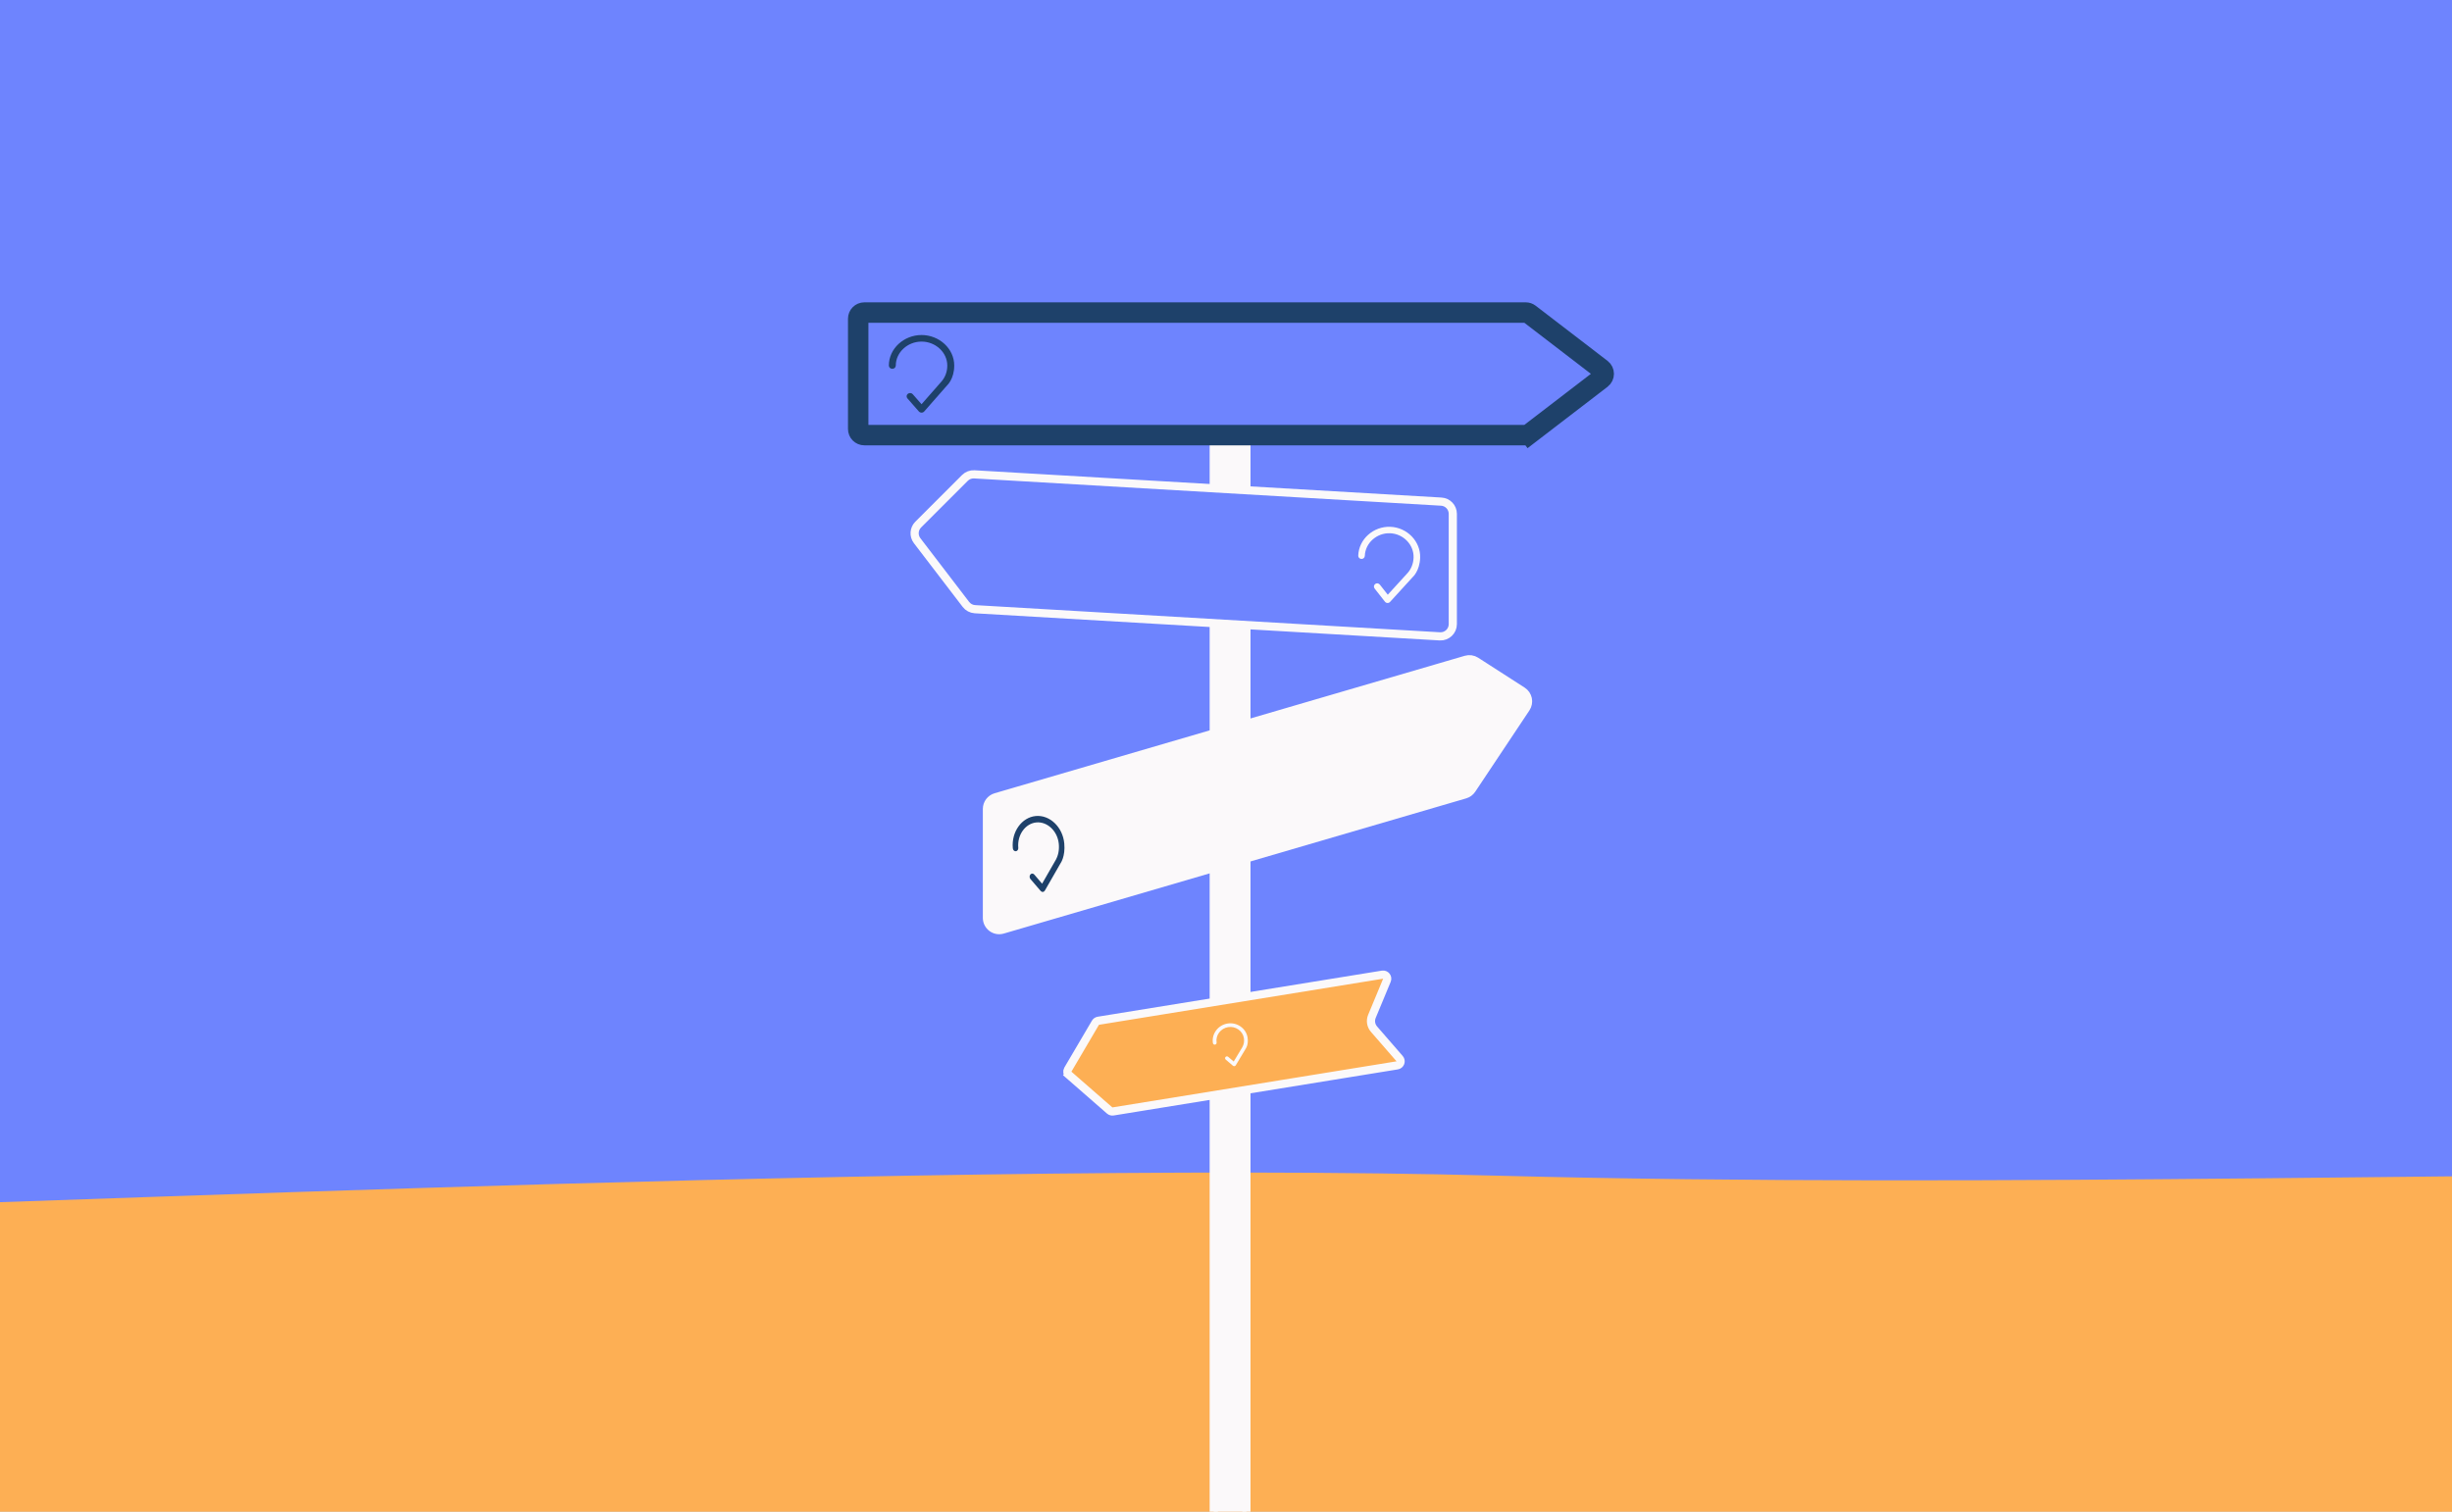 <svg width="600" height="370" viewBox="0 0 600 370" fill="none" xmlns="http://www.w3.org/2000/svg">
<rect x="0" y="0" width="600" height="370" fill="#333333" stroke="none"/>
<g clip-path="url(#clip0_9073_28313)">
<rect width="600" height="370" fill="white"/>
<rect width="755" height="310" fill="#6E84FE"/>
<path d="M366.5 287.764C486.5 290.964 632 286.264 706.5 287.764C781 289.264 765.5 311.515 765.5 314.315C765.5 317.115 732.167 373.815 715.5 401.815L-65.5 406.815L-149 401.815C-139 309.815 -147 296.764 -90 296.764C-33 296.765 216.5 283.764 366.5 287.764Z" fill="#FDAF54"/>
<rect x="297" y="81" width="8" height="319" fill="#FBF9FA" stroke="#FBF9FA" stroke-width="2"/>
<path d="M210 78C210 77.172 210.672 76.5 211.5 76.5H373.342C373.672 76.5 373.993 76.609 374.255 76.81L391.844 90.31C392.626 90.91 392.626 92.09 391.844 92.69L374.255 106.19L375.777 108.173L374.255 106.19C373.993 106.391 373.672 106.5 373.342 106.5H211.5C210.672 106.5 210 105.828 210 105V78Z" fill="#6E84FE" stroke="#1E416A" stroke-width="5"/>
<path d="M342.488 259.118C343.002 259.709 342.666 260.635 341.893 260.761L272.358 272.042C272.064 272.09 271.764 272.004 271.54 271.809L261.513 263.057L260.855 263.81L261.513 263.057C261.151 262.741 261.065 262.211 261.308 261.797L268.054 250.324C268.205 250.067 268.462 249.891 268.756 249.843L338.291 238.562C339.065 238.436 339.676 239.209 339.375 239.932L335.705 248.773C335.269 249.824 335.465 251.032 336.211 251.891L342.488 259.118Z" fill="#FDAF54" stroke="#FBF9FA" stroke-width="2"/>
<path d="M355.5 152.76C355.5 154.485 354.048 155.855 352.325 155.754L238.564 149.109C237.693 149.058 236.887 148.63 236.356 147.937L224.424 132.342C223.509 131.147 223.621 129.46 224.685 128.397L236.113 116.976C236.719 116.371 237.554 116.053 238.409 116.103L352.675 122.778C354.261 122.871 355.5 124.184 355.5 125.773L355.5 152.76Z" fill="#6E84FE" stroke="#FBF9FA" stroke-width="2"/>
<path d="M241.5 197.998C241.5 196.665 242.379 195.492 243.658 195.118L358.709 161.472C359.543 161.228 360.443 161.358 361.174 161.829L372.541 169.142C373.95 170.049 374.344 171.934 373.415 173.328L360.156 193.233C359.764 193.82 359.178 194.251 358.501 194.449L245.342 227.542C243.422 228.104 241.5 226.664 241.5 224.663V197.998Z" fill="#FBF9FA" stroke="#FBF9FA" stroke-width="2"/>
<path d="M219.199 89.473C219.199 86.248 222.08 83.606 225.5 83.606C228.92 83.606 231.801 86.248 231.801 89.473C231.801 90.95 231.313 92.255 230.445 93.302L225.5 98.939L223.351 96.489C223.052 96.148 222.516 96.1 222.155 96.384C221.793 96.667 221.743 97.173 222.043 97.514L224.846 100.709C225.007 100.894 225.247 101 225.5 101C225.753 101 225.993 100.894 226.154 100.709L229.679 96.691L231.76 94.319L231.774 94.303C231.774 94.303 233.5 92.743 233.5 89.473C233.5 85.33 229.826 82 225.5 82C221.174 82 217.5 85.33 217.5 89.473C217.5 89.916 217.88 90.276 218.35 90.276C218.819 90.276 219.199 89.916 219.199 89.473Z" fill="#1E416A"/>
<path d="M297.699 255.17C297.41 253.399 298.699 251.699 300.512 251.403C302.324 251.106 304.088 252.308 304.377 254.079C304.509 254.891 304.368 255.65 304.002 256.3L301.887 259.824L300.529 258.665C300.339 258.503 300.051 258.523 299.885 258.71C299.719 258.897 299.738 259.179 299.927 259.341L301.699 260.853C301.801 260.94 301.938 260.978 302.072 260.956C302.206 260.934 302.324 260.855 302.393 260.74L303.9 258.228L304.79 256.745L304.796 256.735C304.796 256.735 305.571 255.729 305.278 253.932C304.906 251.657 302.66 250.146 300.367 250.52C298.075 250.895 296.427 253.042 296.798 255.317C296.838 255.561 297.072 255.726 297.321 255.685C297.569 255.644 297.739 255.414 297.699 255.17Z" fill="#FBF9FA"/>
<path d="M249.173 207.503C248.877 204.35 250.901 201.554 253.593 201.301C256.284 201.049 258.793 203.419 259.089 206.572C259.225 208.016 258.961 209.328 258.374 210.416L255 216.293L253.084 214.056C252.817 213.745 252.391 213.738 252.133 214.042C251.875 214.345 251.882 214.844 252.149 215.155L254.648 218.072C254.792 218.24 254.99 218.327 255.189 218.308C255.388 218.289 255.567 218.167 255.677 217.976L258.083 213.786L259.502 211.313L259.512 211.297C259.512 211.297 260.727 209.644 260.427 206.446C260.047 202.396 256.85 199.412 253.445 199.731C250.041 200.051 247.455 203.578 247.835 207.629C247.876 208.062 248.209 208.386 248.578 208.351C248.947 208.316 249.214 207.937 249.173 207.503Z" fill="#1E416A"/>
<path d="M333.968 136.052C334.086 132.887 336.911 130.397 340.149 130.519C343.388 130.64 346.018 133.335 345.899 136.5C345.844 137.949 345.335 139.213 344.474 140.21L339.585 145.565L337.64 143.085C337.369 142.739 336.864 142.674 336.511 142.939C336.159 143.204 336.093 143.699 336.364 144.044L338.9 147.279C339.046 147.466 339.269 147.579 339.509 147.588C339.748 147.597 339.979 147.501 340.139 147.326L343.625 143.508L345.682 141.254L345.696 141.239C345.696 141.239 347.387 139.769 347.508 136.56C347.66 132.495 344.304 129.096 340.208 128.942C336.112 128.789 332.511 131.926 332.359 135.992C332.342 136.427 332.689 136.793 333.134 136.81C333.578 136.827 333.951 136.487 333.968 136.052Z" fill="#FBF9FA"/>
</g>
<defs>
<clipPath id="clip0_9073_28313">
<rect width="600" height="370" fill="white"/>
</clipPath>
</defs>
</svg>
